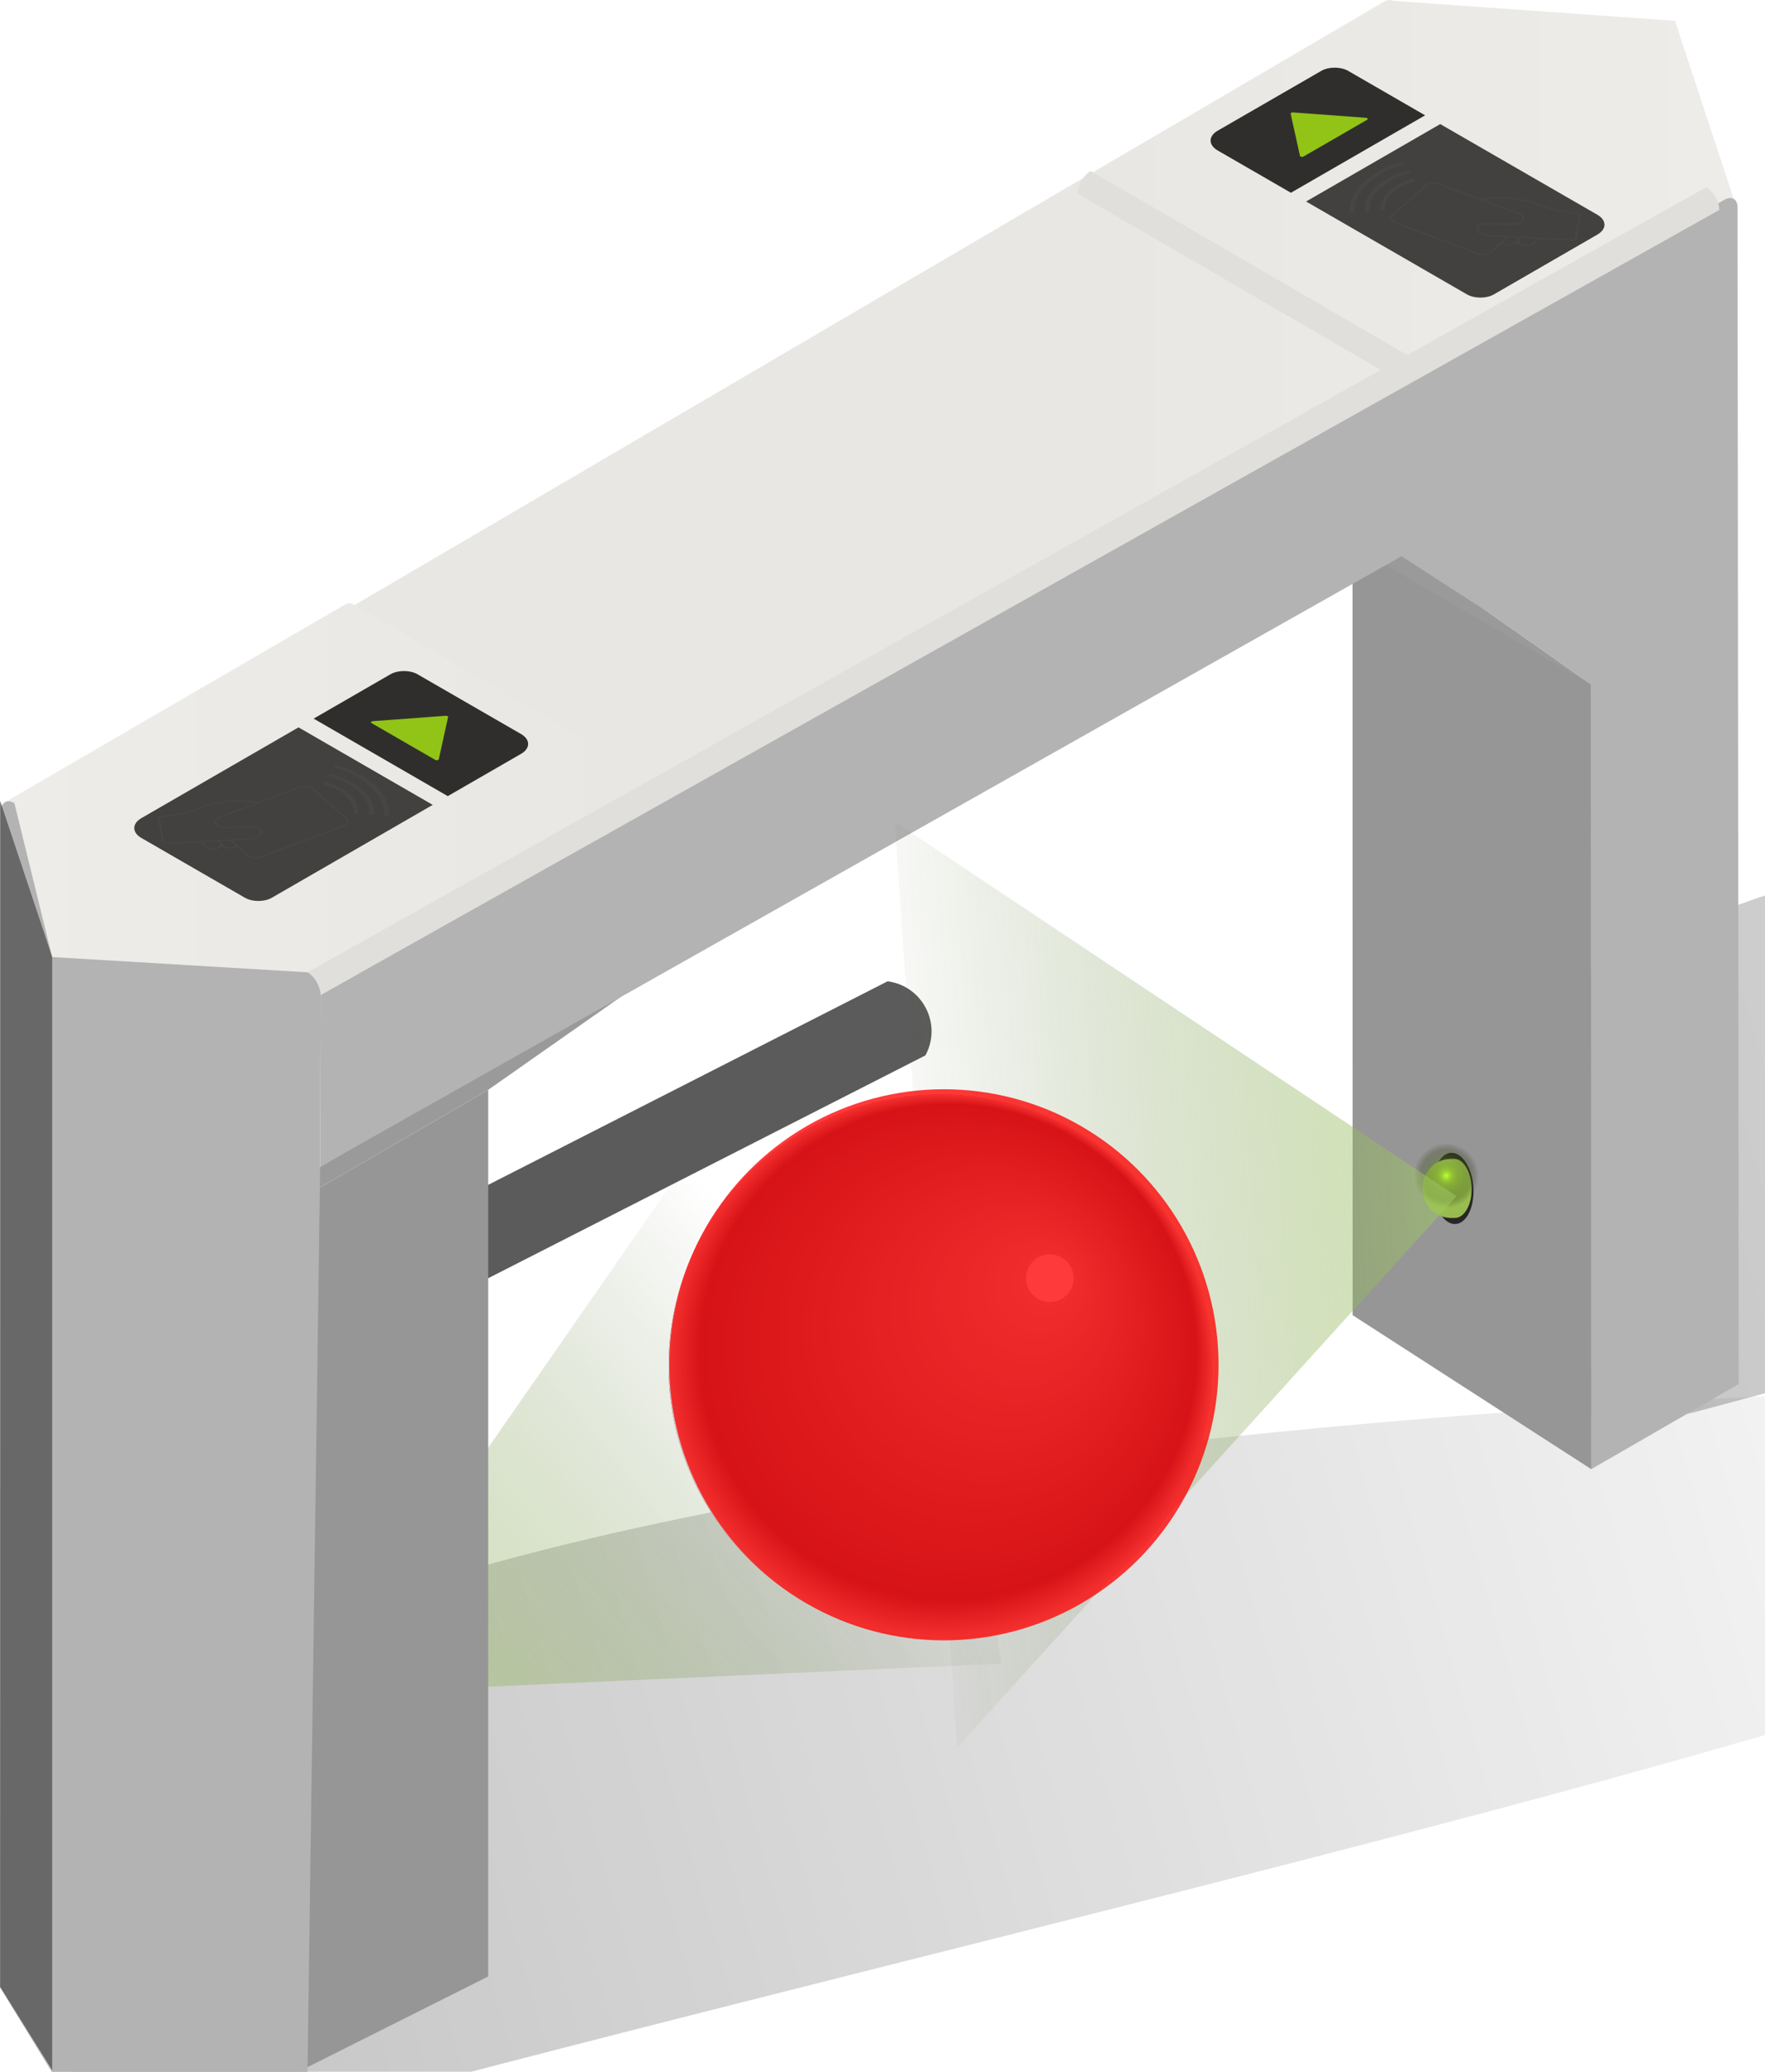 <svg width="23" height="27" viewBox="0 0 23 27" fill="none" xmlns="http://www.w3.org/2000/svg">
<g clip-path="url(#clip0_372_3861)">
<g opacity="0.46" filter="url(#filter0_f_372_3861)">
<path d="M22.128 18.391C21.356 18.601 18.945 18.738 18.319 16.747C15.667 9.129 44.848 8.827 48.54 8.827C51.493 8.827 47.304 10.158 46.073 11.579C44.172 13.078 30.343 16.163 22.128 18.391Z" fill="url(#paint0_linear_372_3861)" fill-opacity="0.5"/>
</g>
<g opacity="0.46" filter="url(#filter1_f_372_3861)">
<path d="M4.046 27.555C3.274 27.764 0.864 27.901 0.237 25.91C-2.414 18.292 26.767 17.99 30.458 17.99C33.412 17.99 29.222 19.321 27.992 20.742C26.09 22.241 12.262 25.326 4.046 27.555Z" fill="url(#paint1_linear_372_3861)" fill-opacity="0.5"/>
</g>
<g filter="url(#filter2_f_372_3861)">
<path d="M11.679 11.209L13.045 21.68L4.13 22.081L11.679 11.209Z" fill="url(#paint2_linear_372_3861)"/>
</g>
<path d="M5.045 16.112L11.567 12.788L11.579 12.79C12.03 12.858 12.277 13.353 12.059 13.754L5.537 17.078L5.045 16.112Z" fill="#5B5B5B"/>
<path d="M20.735 8.92L17.625 6.914L17.626 17.139L20.736 19.146L20.735 8.92Z" fill="#969696"/>
<path d="M18.487 7.342L14.048 4.763L16.297 6.341L20.735 8.92L18.487 7.342Z" fill="#9B9A9A"/>
<path d="M18.48 5.103L14.041 2.524L14.048 4.763L18.486 7.342L18.48 5.103Z" fill="#969696"/>
<path d="M18.154 0.011C18.123 -0.006 18.08 -0.004 18.032 0.024L2.577 9.083L7.016 11.662L22.471 2.603C22.518 2.575 22.561 2.573 22.592 2.591L21.827 0.271L18.154 0.011Z" fill="url(#paint3_linear_372_3861)"/>
<path d="M14.213 2.229C14.119 2.283 14.042 2.416 14.042 2.524L18.48 5.103C18.48 4.995 18.557 4.862 18.651 4.808L14.213 2.229Z" fill="#E0DFDC"/>
<path d="M22.47 2.603C22.566 2.548 22.641 2.593 22.642 2.701L22.658 18.036L20.736 19.146L20.734 8.92L19.407 7.988L18.166 7.185L18.48 5.103C18.48 4.995 18.556 4.862 18.65 4.808L22.47 2.603Z" fill="#B3B3B3"/>
<path d="M9.029 11.695C9.029 11.805 8.952 11.85 8.857 11.795C8.761 11.74 8.684 11.606 8.684 11.496C8.684 11.386 8.761 11.341 8.857 11.396C8.952 11.451 9.029 11.585 9.029 11.695Z" fill="#969696"/>
<path d="M18.571 1.503L16.822 2.512L15.868 1.961C15.745 1.89 15.745 1.774 15.868 1.703L17.219 0.923C17.315 0.868 17.472 0.868 17.567 0.923L18.571 1.503Z" fill="#302E2D"/>
<path d="M20.816 3.057L19.466 3.837C19.37 3.892 19.213 3.892 19.117 3.837L17.02 2.626L18.768 1.617L20.816 2.799C20.939 2.87 20.939 2.986 20.816 3.057Z" fill="#434040"/>
<path opacity="0.5" d="M20.555 2.774L20.33 2.741C20.31 2.738 20.291 2.734 20.273 2.729C20.213 2.713 20.065 2.671 19.98 2.633C19.927 2.609 19.713 2.576 19.703 2.575C19.575 2.56 19.318 2.582 19.278 2.585L18.751 2.388C18.691 2.366 18.611 2.376 18.573 2.41L18.133 2.804C18.094 2.838 18.111 2.884 18.171 2.907L19.261 3.314C19.321 3.336 19.401 3.326 19.439 3.291L19.571 3.174C19.583 3.182 19.598 3.188 19.614 3.192C19.644 3.199 19.677 3.199 19.707 3.192C19.731 3.187 19.751 3.177 19.764 3.166C19.78 3.178 19.805 3.196 19.842 3.205C19.872 3.213 19.905 3.213 19.935 3.206C19.958 3.201 19.978 3.191 19.991 3.179C19.995 3.176 19.998 3.172 20.001 3.169L20.043 3.112C20.233 3.122 20.405 3.132 20.482 3.137C20.504 3.138 20.525 3.132 20.536 3.122C20.541 3.118 20.544 3.113 20.545 3.108L20.603 2.814C20.607 2.795 20.586 2.778 20.555 2.774ZM19.418 3.283C19.387 3.311 19.323 3.318 19.275 3.301L18.185 2.894C18.137 2.876 18.124 2.839 18.154 2.811L18.595 2.418C18.625 2.39 18.689 2.383 18.737 2.4L19.789 2.793C19.831 2.809 19.849 2.84 19.831 2.869C19.816 2.894 19.774 2.918 19.699 2.914C19.699 2.914 19.539 2.91 19.383 2.906C19.298 2.903 19.244 2.939 19.237 2.973C19.227 3.019 19.285 3.063 19.368 3.072C19.434 3.079 19.514 3.085 19.632 3.091L19.418 3.283ZM19.698 3.178C19.674 3.184 19.648 3.184 19.625 3.178C19.609 3.174 19.596 3.168 19.586 3.16L19.661 3.093C19.698 3.095 19.741 3.097 19.787 3.099L19.75 3.148C19.74 3.162 19.722 3.173 19.698 3.178ZM19.977 3.162C19.967 3.176 19.948 3.186 19.925 3.192C19.901 3.197 19.875 3.197 19.852 3.191C19.803 3.179 19.78 3.147 19.801 3.119C19.801 3.118 19.814 3.101 19.814 3.101C19.832 3.102 19.852 3.103 19.872 3.103C19.92 3.106 19.968 3.108 20.015 3.111L19.977 3.162ZM20.577 2.812L20.52 3.106C20.518 3.116 20.502 3.123 20.485 3.122C20.385 3.116 20.127 3.1 19.875 3.089C19.61 3.076 19.475 3.069 19.372 3.057C19.303 3.05 19.254 3.013 19.262 2.975C19.264 2.966 19.27 2.957 19.279 2.949C19.298 2.932 19.333 2.92 19.381 2.921C19.537 2.925 19.697 2.929 19.697 2.929C19.786 2.934 19.837 2.904 19.855 2.874C19.876 2.839 19.855 2.8 19.803 2.781L19.311 2.597C19.391 2.591 19.593 2.577 19.698 2.589C19.7 2.589 19.915 2.623 19.964 2.644C20.051 2.683 20.201 2.726 20.261 2.742C20.281 2.748 20.302 2.752 20.323 2.755L20.548 2.788C20.567 2.791 20.579 2.801 20.577 2.812ZM18.351 2.225C18.359 2.223 18.389 2.256 18.376 2.259C18.134 2.309 17.805 2.511 17.853 2.751C17.855 2.759 17.79 2.76 17.789 2.755C17.739 2.505 18.099 2.277 18.351 2.225ZM18.411 2.328C18.419 2.326 18.451 2.358 18.439 2.361C18.246 2.41 18.035 2.538 18.05 2.738C18.051 2.746 17.989 2.747 17.989 2.742C17.973 2.534 18.208 2.38 18.411 2.328ZM18.3 2.143C17.986 2.21 17.609 2.487 17.659 2.766C17.661 2.775 17.593 2.776 17.591 2.771C17.541 2.49 17.947 2.179 18.274 2.108C18.282 2.107 18.313 2.14 18.3 2.143Z" fill="#4F4A4A"/>
<path d="M17.799 1.535L16.849 1.465C16.832 1.464 16.817 1.473 16.819 1.483L16.94 2.031C16.943 2.044 16.97 2.049 16.986 2.04L17.815 1.561C17.831 1.553 17.821 1.537 17.799 1.535Z" fill="#91C416"/>
<path d="M1.923 16.783L6.362 14.203V25.757L3.931 26.977L1.923 16.783Z" fill="#969696"/>
<path d="M4.171 15.205L8.61 12.626L6.361 14.203L1.923 16.783L4.171 15.205Z" fill="#9B9A9A"/>
<path d="M4.178 12.966L18.981 4.609L18.974 6.848L4.172 15.205L4.178 12.966Z" fill="#B3B3B3"/>
<path d="M4.504 7.874C4.535 7.856 4.578 7.859 4.626 7.886L8.543 10.167L4.104 12.746L0.68 12.472L0.188 10.466C0.14 10.438 0.097 10.435 0.066 10.453L4.504 7.874Z" fill="url(#paint4_linear_372_3861)"/>
<path d="M22.234 2.44C22.328 2.495 22.405 2.628 22.404 2.736L4.178 12.966C4.178 12.858 4.101 12.725 4.007 12.671L22.234 2.44Z" fill="#E0DFDC"/>
<path d="M0.188 10.466C0.092 10.411 0.016 10.455 0.016 10.563L1.66893e-05 25.899L0.68 27.008H4.007L4.172 15.205L4.178 12.966C4.178 12.858 4.102 12.725 4.007 12.671L0.68 12.472L0.188 10.466Z" fill="#B3B3B3"/>
<path d="M4.087 9.365L5.835 10.375L6.79 9.824C6.913 9.753 6.913 9.637 6.79 9.566L5.439 8.786C5.343 8.731 5.186 8.731 5.09 8.786L4.087 9.365Z" fill="#302E2D"/>
<path d="M1.842 10.92L3.193 11.7C3.289 11.755 3.446 11.755 3.541 11.7L5.639 10.489L3.89 9.479L1.842 10.662C1.719 10.733 1.719 10.849 1.842 10.92Z" fill="#434040"/>
<path opacity="0.5" d="M2.103 10.636L2.328 10.604C2.348 10.601 2.367 10.597 2.386 10.592C2.445 10.575 2.593 10.533 2.678 10.495C2.731 10.472 2.945 10.438 2.955 10.437C3.083 10.422 3.341 10.444 3.38 10.448L3.907 10.251C3.967 10.229 4.047 10.238 4.086 10.273L4.526 10.666C4.564 10.701 4.547 10.747 4.487 10.769L3.397 11.176C3.338 11.198 3.258 11.189 3.219 11.154L3.087 11.036C3.075 11.044 3.061 11.05 3.044 11.054C3.014 11.062 2.981 11.062 2.951 11.055C2.927 11.05 2.908 11.04 2.894 11.028C2.878 11.041 2.853 11.059 2.817 11.068C2.787 11.075 2.754 11.075 2.724 11.069C2.7 11.063 2.68 11.054 2.667 11.042C2.663 11.038 2.66 11.035 2.657 11.031L2.616 10.975C2.425 10.985 2.253 10.995 2.176 10.999C2.154 11.001 2.133 10.995 2.122 10.985C2.117 10.98 2.114 10.976 2.113 10.97L2.055 10.677C2.052 10.658 2.073 10.641 2.103 10.636ZM3.24 11.146C3.271 11.173 3.335 11.181 3.383 11.163L4.473 10.756C4.521 10.738 4.535 10.701 4.504 10.674L4.064 10.281C4.033 10.253 3.969 10.245 3.921 10.263L2.869 10.656C2.827 10.671 2.81 10.703 2.827 10.732C2.842 10.756 2.884 10.781 2.959 10.777C2.959 10.777 3.12 10.773 3.276 10.768C3.36 10.766 3.414 10.801 3.421 10.836C3.431 10.882 3.373 10.925 3.29 10.934C3.224 10.942 3.144 10.948 3.026 10.954L3.24 11.146ZM2.96 11.041C2.984 11.046 3.01 11.046 3.033 11.04C3.049 11.037 3.062 11.03 3.072 11.022L2.997 10.955C2.96 10.957 2.917 10.96 2.872 10.962L2.908 11.011C2.918 11.025 2.937 11.035 2.96 11.041ZM2.681 11.025C2.691 11.038 2.71 11.049 2.733 11.054C2.757 11.06 2.783 11.06 2.806 11.054C2.855 11.042 2.878 11.009 2.857 10.981C2.857 10.981 2.844 10.963 2.844 10.963C2.826 10.964 2.806 10.965 2.786 10.966C2.738 10.968 2.69 10.971 2.643 10.973L2.681 11.025ZM2.081 10.675L2.139 10.969C2.141 10.979 2.156 10.986 2.173 10.985C2.273 10.979 2.532 10.963 2.784 10.951C3.048 10.939 3.183 10.931 3.286 10.92C3.356 10.912 3.404 10.876 3.396 10.838C3.394 10.829 3.389 10.82 3.38 10.812C3.36 10.795 3.325 10.782 3.277 10.784C3.122 10.788 2.961 10.792 2.961 10.792C2.872 10.797 2.821 10.767 2.803 10.737C2.782 10.701 2.804 10.663 2.856 10.643L3.348 10.46C3.267 10.454 3.065 10.44 2.961 10.451C2.959 10.452 2.743 10.485 2.694 10.507C2.607 10.546 2.457 10.589 2.397 10.605C2.377 10.61 2.356 10.615 2.335 10.618L2.11 10.651C2.091 10.653 2.079 10.664 2.081 10.675ZM4.307 10.087C4.299 10.086 4.269 10.119 4.282 10.121C4.525 10.171 4.853 10.373 4.805 10.614C4.803 10.622 4.868 10.622 4.869 10.617C4.919 10.368 4.56 10.139 4.307 10.087ZM4.247 10.191C4.239 10.189 4.207 10.221 4.219 10.224C4.412 10.273 4.624 10.401 4.608 10.6C4.607 10.608 4.669 10.61 4.669 10.605C4.685 10.397 4.45 10.243 4.247 10.191ZM4.359 10.005C4.672 10.073 5.049 10.349 4.999 10.629C4.997 10.637 5.066 10.638 5.067 10.633C5.117 10.353 4.712 10.041 4.384 9.971C4.376 9.969 4.345 10.002 4.359 10.005Z" fill="#4F4A4A"/>
<path d="M4.859 9.398L5.809 9.328C5.826 9.327 5.841 9.335 5.839 9.345L5.718 9.894C5.715 9.907 5.688 9.912 5.672 9.903L4.843 9.424C4.827 9.415 4.837 9.4 4.859 9.398Z" fill="#91C416"/>
<path d="M0.68 26.977V12.472L0.002 10.438V25.892L0.68 26.977Z" fill="#686868"/>
<path d="M18.754 15.128C18.649 15.29 18.646 15.582 18.747 15.781C18.847 15.979 19.015 16.009 19.12 15.848C19.225 15.686 19.229 15.394 19.128 15.195C19.027 14.996 18.86 14.966 18.754 15.128Z" fill="#282626"/>
<path d="M18.587 15.291C18.463 15.506 18.576 15.867 18.917 15.873L18.963 15.872C19.019 15.871 19.074 15.833 19.116 15.759C19.201 15.609 19.197 15.365 19.108 15.215C19.063 15.138 19.004 15.101 18.946 15.102L18.9 15.103C18.766 15.108 18.656 15.175 18.587 15.291Z" fill="url(#paint5_radial_372_3861)"/>
<path d="M18.054 14.804C17.768 15.242 17.892 15.829 18.33 16.114C18.768 16.399 19.355 16.276 19.64 15.837C19.926 15.399 19.802 14.813 19.364 14.527C18.926 14.242 18.339 14.365 18.054 14.804Z" fill="url(#paint6_radial_372_3861)"/>
<g filter="url(#filter3_f_372_3861)">
<path d="M11.66 10.709L12.473 22.774L18.98 15.589L11.66 10.709Z" fill="url(#paint7_linear_372_3861)"/>
</g>
<path d="M15.794 17.805C15.794 19.76 14.209 21.345 12.253 21.345C10.297 21.345 8.712 19.76 8.712 17.805C8.712 15.849 10.297 14.264 12.253 14.264C14.209 14.264 15.794 15.849 15.794 17.805Z" fill="#CE2020"/>
<path d="M15.794 17.805C15.794 19.76 14.209 21.345 12.253 21.345C10.297 21.345 8.712 19.76 8.712 17.805C8.712 15.849 10.297 14.264 12.253 14.264C14.209 14.264 15.794 15.849 15.794 17.805Z" fill="#CCCCCC"/>
<path d="M15.789 17.8C15.789 19.752 14.207 21.334 12.256 21.334C10.304 21.334 8.722 19.752 8.722 17.8C8.722 15.849 10.304 14.267 12.256 14.267C14.207 14.267 15.789 15.849 15.789 17.8Z" fill="#C9C9C9"/>
<path d="M15.785 17.796C15.785 19.743 14.206 21.322 12.258 21.322C10.311 21.322 8.732 19.743 8.732 17.796C8.732 15.848 10.311 14.27 12.258 14.27C14.206 14.27 15.785 15.848 15.785 17.796Z" fill="#C6C6C7"/>
<path d="M15.779 17.792C15.779 19.735 14.204 21.311 12.26 21.311C10.317 21.311 8.741 19.735 8.741 17.792C8.741 15.848 10.317 14.273 12.26 14.273C14.204 14.273 15.779 15.848 15.779 17.792Z" fill="#C3C3C4"/>
<path d="M15.774 17.787C15.774 19.726 14.202 21.299 12.263 21.299C10.324 21.299 8.752 19.727 8.752 17.787C8.752 15.848 10.324 14.276 12.263 14.276C14.202 14.276 15.774 15.848 15.774 17.787Z" fill="#C0C0C2"/>
<path d="M15.77 17.783C15.77 19.718 14.201 21.287 12.266 21.287C10.33 21.287 8.761 19.718 8.761 17.783C8.761 15.848 10.33 14.279 12.266 14.279C14.201 14.279 15.77 15.848 15.77 17.783Z" fill="#BDBDBF"/>
<path d="M15.764 17.779C15.764 19.71 14.199 21.275 12.268 21.275C10.336 21.275 8.771 19.71 8.771 17.779C8.771 15.848 10.336 14.282 12.268 14.282C14.199 14.282 15.764 15.848 15.764 17.779Z" fill="#BABABD"/>
<path d="M15.76 17.775C15.76 19.702 14.197 21.264 12.27 21.264C10.343 21.264 8.781 19.701 8.781 17.775C8.781 15.848 10.343 14.285 12.27 14.285C14.197 14.285 15.76 15.848 15.76 17.775Z" fill="#B6B8BA"/>
<path d="M15.754 17.77C15.754 19.693 14.196 21.252 12.273 21.252C10.349 21.252 8.79 19.693 8.79 17.77C8.79 15.847 10.349 14.288 12.273 14.288C14.196 14.288 15.754 15.847 15.754 17.77Z" fill="#B3B5B8"/>
<path d="M15.75 17.766C15.75 19.685 14.194 21.241 12.275 21.241C10.356 21.241 8.8 19.685 8.8 17.766C8.8 15.847 10.356 14.291 12.275 14.291C14.194 14.291 15.75 15.847 15.75 17.766Z" fill="#B0B2B5"/>
<path d="M15.745 17.762C15.745 19.677 14.193 21.229 12.278 21.229C10.363 21.229 8.811 19.677 8.811 17.762C8.811 15.847 10.363 14.295 12.278 14.295C14.193 14.295 15.745 15.847 15.745 17.762Z" fill="#ADAFB2"/>
<path d="M15.74 17.758C15.74 19.668 14.191 21.217 12.28 21.217C10.369 21.217 8.82 19.668 8.82 17.758C8.82 15.847 10.369 14.298 12.28 14.298C14.191 14.298 15.74 15.847 15.74 17.758Z" fill="#AAACB0"/>
<path d="M15.735 17.753C15.735 19.66 14.19 21.206 12.283 21.206C10.376 21.206 8.83 19.66 8.83 17.753C8.83 15.846 10.376 14.301 12.283 14.301C14.19 14.301 15.735 15.846 15.735 17.753Z" fill="#A7A9AD"/>
<path d="M15.731 17.749C15.731 19.651 14.188 21.194 12.286 21.194C10.383 21.194 8.841 19.651 8.841 17.749C8.841 15.846 10.383 14.304 12.286 14.304C14.188 14.304 15.731 15.846 15.731 17.749Z" fill="#A4A6AB"/>
<path d="M15.726 17.745C15.726 19.643 14.186 21.182 12.288 21.182C10.389 21.182 8.85 19.643 8.85 17.745C8.85 15.846 10.389 14.307 12.288 14.307C14.187 14.307 15.726 15.846 15.726 17.745Z" fill="#A1A3A8"/>
<path d="M15.721 17.741C15.721 19.635 14.185 21.171 12.29 21.171C10.396 21.171 8.86 19.635 8.86 17.741C8.86 15.846 10.396 14.31 12.29 14.31C14.185 14.31 15.721 15.846 15.721 17.741Z" fill="#9EA0A6"/>
<path d="M15.716 17.736C15.716 19.627 14.183 21.159 12.293 21.159C10.402 21.159 8.869 19.627 8.869 17.736C8.869 15.845 10.402 14.313 12.293 14.313C14.183 14.313 15.716 15.845 15.716 17.736Z" fill="#9B9DA3"/>
<path d="M15.711 17.732C15.711 19.618 14.181 21.147 12.295 21.147C10.408 21.147 8.879 19.618 8.879 17.732C8.879 15.845 10.408 14.316 12.295 14.316C14.181 14.316 15.711 15.845 15.711 17.732Z" fill="#989AA0"/>
<path d="M15.706 17.728C15.706 19.61 14.18 21.136 12.298 21.136C10.415 21.136 8.889 19.61 8.889 17.728C8.889 15.845 10.415 14.319 12.298 14.319C14.18 14.319 15.706 15.845 15.706 17.728Z" fill="#95979E"/>
<path d="M15.701 17.723C15.701 19.602 14.178 21.124 12.3 21.124C10.421 21.124 8.899 19.601 8.899 17.723C8.899 15.845 10.421 14.322 12.3 14.322C14.178 14.322 15.701 15.845 15.701 17.723Z" fill="#92949B"/>
<path d="M15.696 17.719C15.696 19.593 14.177 21.113 12.302 21.113C10.428 21.113 8.909 19.593 8.909 17.719C8.909 15.845 10.428 14.325 12.302 14.325C14.177 14.325 15.696 15.844 15.696 17.719Z" fill="#8F9199"/>
<path d="M15.691 17.715C15.691 19.585 14.175 21.101 12.305 21.101C10.435 21.101 8.919 19.585 8.919 17.715C8.919 15.844 10.435 14.328 12.305 14.328C14.175 14.328 15.691 15.844 15.691 17.715Z" fill="#8B8F96"/>
<path d="M15.686 17.71C15.686 19.576 14.173 21.089 12.307 21.089C10.441 21.089 8.928 19.576 8.928 17.71C8.928 15.844 10.441 14.332 12.307 14.332C14.173 14.331 15.686 15.844 15.686 17.71Z" fill="#888C94"/>
<path d="M15.681 17.706C15.681 19.568 14.172 21.077 12.31 21.077C10.448 21.077 8.938 19.568 8.938 17.706C8.938 15.844 10.448 14.334 12.31 14.334C14.172 14.335 15.681 15.844 15.681 17.706Z" fill="#858991"/>
<path d="M15.677 17.702C15.677 19.559 14.171 21.066 12.313 21.066C10.455 21.066 8.948 19.559 8.948 17.702C8.948 15.843 10.455 14.337 12.313 14.337C14.171 14.338 15.677 15.844 15.677 17.702Z" fill="#82868F"/>
<path d="M15.671 17.698C15.671 19.551 14.168 21.054 12.315 21.054C10.461 21.054 8.958 19.551 8.958 17.698C8.958 15.843 10.461 14.341 12.315 14.341C14.169 14.341 15.671 15.843 15.671 17.698Z" fill="#7F838C"/>
<path d="M15.667 17.693C15.667 19.543 14.167 21.043 12.317 21.043C10.467 21.043 8.968 19.543 8.968 17.693C8.968 15.843 10.467 14.344 12.317 14.344C14.167 14.344 15.667 15.843 15.667 17.693Z" fill="#7C8089"/>
<path d="M15.662 17.689C15.662 19.535 14.166 21.031 12.32 21.031C10.474 21.031 8.978 19.535 8.978 17.689C8.978 15.843 10.474 14.347 12.32 14.347C14.166 14.347 15.662 15.843 15.662 17.689Z" fill="#797D87"/>
<path d="M15.657 17.685C15.657 19.526 14.164 21.019 12.322 21.019C10.48 21.019 8.988 19.526 8.988 17.685C8.988 15.843 10.48 14.35 12.322 14.35C14.164 14.35 15.657 15.843 15.657 17.685Z" fill="#767A84"/>
<path d="M15.652 17.68C15.652 19.518 14.162 21.008 12.324 21.008C10.487 21.008 8.997 19.518 8.997 17.68C8.997 15.842 10.487 14.353 12.324 14.353C14.162 14.353 15.652 15.842 15.652 17.68Z" fill="#737782"/>
<path d="M15.647 17.676C15.647 19.509 14.161 20.996 12.327 20.996C10.494 20.996 9.007 19.509 9.007 17.676C9.007 15.842 10.494 14.356 12.327 14.356C14.161 14.356 15.647 15.842 15.647 17.676Z" fill="#70747F"/>
<path d="M15.642 17.672C15.642 19.501 14.159 20.985 12.329 20.985C10.5 20.985 9.017 19.501 9.017 17.672C9.017 15.842 10.5 14.359 12.329 14.359C14.159 14.359 15.642 15.842 15.642 17.672Z" fill="#6D717D"/>
<path d="M15.637 17.667C15.637 19.493 14.157 20.973 12.332 20.973C10.506 20.973 9.026 19.493 9.026 17.667C9.026 15.842 10.506 14.362 12.332 14.362C14.157 14.362 15.637 15.842 15.637 17.667Z" fill="#6A6E7A"/>
<path d="M15.633 17.663C15.633 19.485 14.156 20.961 12.335 20.961C10.513 20.961 9.037 19.485 9.037 17.663C9.037 15.842 10.513 14.365 12.335 14.365C14.156 14.365 15.633 15.842 15.633 17.663Z" fill="#676B77"/>
<path d="M15.628 17.659C15.628 19.476 14.154 20.95 12.337 20.95C10.52 20.95 9.046 19.476 9.046 17.659C9.046 15.841 10.52 14.368 12.337 14.368C14.154 14.368 15.628 15.841 15.628 17.659Z" fill="#646875"/>
<path d="M15.623 17.655C15.623 19.468 14.153 20.938 12.34 20.938C10.526 20.938 9.056 19.468 9.056 17.655C9.056 15.841 10.526 14.372 12.34 14.372C14.153 14.371 15.623 15.841 15.623 17.655Z" fill="#606672"/>
<path d="M15.618 17.651C15.618 19.46 14.151 20.926 12.342 20.926C10.533 20.926 9.066 19.46 9.066 17.651C9.066 15.841 10.533 14.375 12.342 14.375C14.151 14.374 15.618 15.841 15.618 17.651Z" fill="#5D6370"/>
<path d="M15.613 17.646C15.613 19.451 14.149 20.915 12.344 20.915C10.539 20.915 9.076 19.451 9.076 17.646C9.076 15.841 10.539 14.378 12.344 14.378C14.149 14.377 15.613 15.841 15.613 17.646Z" fill="#5A606D"/>
<path d="M15.608 17.642C15.608 19.443 14.148 20.903 12.347 20.903C10.546 20.903 9.086 19.443 9.086 17.642C9.086 15.84 10.546 14.381 12.347 14.381C14.148 14.381 15.608 15.84 15.608 17.642Z" fill="#575D6B"/>
<path d="M14.511 20.07C15.853 18.875 15.972 16.819 14.777 15.477C13.582 14.135 11.525 14.016 10.183 15.211C8.841 16.406 8.722 18.463 9.918 19.805C11.113 21.147 13.169 21.266 14.511 20.07Z" fill="#545A68"/>
<path d="M13.744 20.57C15.364 19.802 16.055 17.866 15.287 16.246C14.52 14.626 12.584 13.935 10.963 14.702C9.343 15.47 8.652 17.406 9.42 19.026C10.187 20.647 12.123 21.338 13.744 20.57Z" fill="#515766"/>
<path d="M13.096 20.777C14.837 20.366 15.915 18.621 15.504 16.88C15.093 15.139 13.348 14.061 11.607 14.472C9.866 14.883 8.788 16.628 9.199 18.369C9.61 20.11 11.355 21.188 13.096 20.777Z" fill="#4E5463"/>
<path d="M13.71 20.475C15.297 19.747 15.993 17.87 15.264 16.283C14.536 14.696 12.659 14.001 11.072 14.729C9.485 15.458 8.79 17.335 9.518 18.921C10.247 20.508 12.124 21.204 13.71 20.475Z" fill="#515766"/>
<path d="M15.508 17.578C15.508 19.281 14.127 20.662 12.425 20.662C10.722 20.662 9.341 19.281 9.341 17.578C9.341 15.875 10.722 14.495 12.425 14.495C14.127 14.495 15.508 15.875 15.508 17.578Z" fill="#545A68"/>
<path d="M15.464 17.553C15.464 19.213 14.119 20.558 12.459 20.558C10.799 20.558 9.454 19.213 9.454 17.553C9.454 15.893 10.799 14.547 12.459 14.547C14.119 14.547 15.464 15.893 15.464 17.553Z" fill="#575D6B"/>
<path d="M15.422 17.527C15.422 19.144 14.111 20.455 12.494 20.455C10.877 20.455 9.567 19.144 9.567 17.527C9.567 15.91 10.877 14.6 12.494 14.6C14.111 14.6 15.422 15.91 15.422 17.527Z" fill="#5A606D"/>
<path d="M15.379 17.502C15.379 19.076 14.103 20.352 12.529 20.352C10.955 20.352 9.679 19.076 9.679 17.502C9.679 15.928 10.955 14.653 12.529 14.653C14.103 14.653 15.379 15.928 15.379 17.502Z" fill="#5D6370"/>
<path d="M15.336 17.477C15.336 19.008 14.095 20.249 12.564 20.249C11.033 20.249 9.792 19.008 9.792 17.477C9.792 15.946 11.033 14.705 12.564 14.705C14.094 14.705 15.336 15.946 15.336 17.477Z" fill="#606672"/>
<path d="M15.293 17.451C15.293 18.939 14.087 20.145 12.599 20.145C11.111 20.145 9.905 18.939 9.905 17.451C9.905 15.963 11.111 14.757 12.599 14.757C14.087 14.757 15.293 15.963 15.293 17.451Z" fill="#646875"/>
<path d="M15.25 17.426C15.25 18.871 14.079 20.042 12.634 20.042C11.189 20.042 10.018 18.871 10.018 17.426C10.018 15.981 11.189 14.81 12.634 14.81C14.079 14.81 15.25 15.981 15.25 17.426Z" fill="#676B77"/>
<path d="M15.207 17.401C15.207 18.802 14.071 19.939 12.669 19.939C11.267 19.939 10.131 18.802 10.131 17.401C10.131 15.998 11.267 14.862 12.669 14.862C14.071 14.862 15.207 15.998 15.207 17.401Z" fill="#6A6E7A"/>
<path d="M15.164 17.375C15.164 18.734 14.063 19.836 12.704 19.836C11.345 19.836 10.243 18.734 10.243 17.375C10.243 16.016 11.345 14.915 12.704 14.915C14.063 14.915 15.164 16.016 15.164 17.375Z" fill="#6D717D"/>
<path d="M15.121 17.35C15.121 18.666 14.055 19.733 12.739 19.733C11.423 19.733 10.356 18.666 10.356 17.35C10.356 16.034 11.423 14.967 12.739 14.967C14.055 14.967 15.121 16.034 15.121 17.35Z" fill="#70747F"/>
<path d="M15.079 17.325C15.079 18.598 14.047 19.629 12.774 19.629C11.501 19.629 10.469 18.598 10.469 17.325C10.469 16.052 11.501 15.02 12.774 15.02C14.047 15.02 15.079 16.052 15.079 17.325Z" fill="#737782"/>
<path d="M15.035 17.299C15.035 18.529 14.038 19.526 12.809 19.526C11.579 19.526 10.582 18.529 10.582 17.299C10.582 16.07 11.579 15.072 12.809 15.072C14.039 15.072 15.035 16.069 15.035 17.299Z" fill="#767A84"/>
<path d="M14.993 17.274C14.993 18.461 14.031 19.423 12.844 19.423C11.657 19.423 10.695 18.461 10.695 17.274C10.695 16.087 11.657 15.125 12.844 15.125C14.031 15.125 14.993 16.087 14.993 17.274Z" fill="#797D87"/>
<path d="M14.95 17.249C14.95 18.393 14.022 19.32 12.879 19.32C11.735 19.32 10.807 18.393 10.807 17.249C10.807 16.105 11.735 15.177 12.879 15.177C14.022 15.177 14.95 16.105 14.95 17.249Z" fill="#7C8089"/>
<path d="M14.907 17.223C14.907 18.324 14.014 19.216 12.913 19.216C11.813 19.216 10.92 18.324 10.92 17.223C10.92 16.122 11.813 15.229 12.913 15.229C14.014 15.23 14.907 16.122 14.907 17.223Z" fill="#7F838C"/>
<path d="M14.864 17.198C14.864 18.256 14.006 19.113 12.948 19.113C11.89 19.113 11.033 18.256 11.033 17.198C11.033 16.14 11.89 15.283 12.948 15.283C14.006 15.283 14.864 16.14 14.864 17.198Z" fill="#82868F"/>
<path d="M14.821 17.173C14.821 18.188 13.998 19.01 12.983 19.01C11.968 19.01 11.146 18.188 11.146 17.173C11.146 16.157 11.968 15.335 12.983 15.335C13.998 15.335 14.821 16.157 14.821 17.173Z" fill="#858991"/>
<path d="M14.778 17.147C14.778 18.119 13.99 18.907 13.018 18.907C12.046 18.907 11.258 18.119 11.258 17.147C11.258 16.175 12.046 15.387 13.018 15.387C13.99 15.387 14.778 16.175 14.778 17.147Z" fill="#888C94"/>
<path d="M14.735 17.122C14.735 18.051 13.982 18.803 13.053 18.803C12.124 18.803 11.372 18.051 11.372 17.122C11.372 16.193 12.124 15.44 13.053 15.44C13.982 15.44 14.735 16.193 14.735 17.122Z" fill="#8B8F96"/>
<path d="M14.692 17.097C14.692 17.982 13.974 18.7 13.088 18.7C12.202 18.7 11.484 17.982 11.484 17.097C11.484 16.211 12.202 15.492 13.088 15.492C13.974 15.492 14.692 16.211 14.692 17.097Z" fill="#8F9199"/>
<path d="M14.649 17.071C14.649 17.914 13.966 18.597 13.124 18.597C12.281 18.597 11.597 17.914 11.597 17.071C11.597 16.228 12.281 15.545 13.124 15.545C13.966 15.545 14.649 16.228 14.649 17.071Z" fill="#92949B"/>
<path d="M14.607 17.046C14.607 17.846 13.959 18.494 13.159 18.494C12.359 18.494 11.711 17.846 11.711 17.046C11.711 16.246 12.359 15.597 13.159 15.597C13.959 15.597 14.607 16.246 14.607 17.046Z" fill="#95979E"/>
<path d="M14.563 17.02C14.563 17.777 13.95 18.391 13.193 18.391C12.436 18.391 11.822 17.777 11.822 17.02C11.822 16.264 12.436 15.65 13.193 15.65C13.95 15.65 14.563 16.264 14.563 17.02Z" fill="#989AA0"/>
<path d="M14.521 16.995C14.521 17.709 13.942 18.287 13.228 18.287C12.514 18.287 11.935 17.709 11.935 16.995C11.935 16.281 12.514 15.702 13.228 15.702C13.942 15.702 14.521 16.281 14.521 16.995Z" fill="#9B9DA3"/>
<path d="M14.478 16.97C14.478 17.641 13.934 18.184 13.264 18.184C12.592 18.184 12.049 17.64 12.049 16.97C12.049 16.299 12.592 15.755 13.264 15.755C13.934 15.755 14.478 16.299 14.478 16.97Z" fill="#9EA0A6"/>
<path d="M14.435 16.944C14.435 17.572 13.926 18.081 13.298 18.081C12.67 18.081 12.161 17.572 12.161 16.944C12.161 16.316 12.67 15.807 13.298 15.807C13.926 15.807 14.435 16.316 14.435 16.944Z" fill="#A1A3A8"/>
<path d="M14.392 16.919C14.392 17.504 13.918 17.978 13.333 17.978C12.748 17.978 12.274 17.504 12.274 16.919C12.274 16.334 12.748 15.86 13.333 15.86C13.918 15.86 14.392 16.334 14.392 16.919Z" fill="#A4A6AB"/>
<path d="M14.348 16.894C14.348 17.436 13.909 17.875 13.367 17.875C12.825 17.875 12.386 17.436 12.386 16.894C12.386 16.352 12.825 15.912 13.367 15.912C13.909 15.912 14.348 16.352 14.348 16.894Z" fill="#A7A9AD"/>
<path d="M14.306 16.868C14.306 17.367 13.902 17.771 13.403 17.771C12.904 17.771 12.5 17.367 12.5 16.868C12.5 16.369 12.904 15.965 13.403 15.965C13.902 15.965 14.306 16.369 14.306 16.868Z" fill="#AAACB0"/>
<path d="M14.263 16.843C14.263 17.299 13.894 17.668 13.438 17.668C12.982 17.668 12.612 17.299 12.612 16.843C12.612 16.387 12.982 16.018 13.438 16.018C13.894 16.017 14.263 16.387 14.263 16.843Z" fill="#ADAFB2"/>
<path d="M14.22 16.818C14.22 17.231 13.886 17.565 13.473 17.565C13.06 17.565 12.725 17.23 12.725 16.818C12.725 16.404 13.06 16.07 13.473 16.07C13.886 16.07 14.22 16.405 14.22 16.818Z" fill="#B0B2B5"/>
<path d="M14.178 16.792C14.178 17.162 13.878 17.462 13.508 17.462C13.138 17.462 12.839 17.162 12.839 16.792C12.839 16.422 13.138 16.122 13.508 16.122C13.878 16.122 14.178 16.422 14.178 16.792Z" fill="#B3B5B8"/>
<path d="M14.135 16.767C14.135 17.094 13.87 17.359 13.543 17.359C13.216 17.359 12.951 17.094 12.951 16.767C12.951 16.44 13.216 16.175 13.543 16.175C13.87 16.175 14.135 16.44 14.135 16.767Z" fill="#B6B8BA"/>
<path d="M14.092 16.741C14.092 17.025 13.862 17.255 13.578 17.255C13.294 17.255 13.064 17.026 13.064 16.741C13.064 16.457 13.294 16.227 13.578 16.227C13.862 16.227 14.092 16.457 14.092 16.741Z" fill="#BABABD"/>
<path d="M14.049 16.716C14.049 16.957 13.853 17.152 13.613 17.152C13.371 17.152 13.176 16.957 13.176 16.716C13.176 16.476 13.371 16.28 13.613 16.28C13.854 16.28 14.049 16.475 14.049 16.716Z" fill="#BDBDBF"/>
<path d="M14.006 16.691C14.006 16.889 13.846 17.049 13.648 17.049C13.45 17.049 13.29 16.889 13.29 16.691C13.29 16.493 13.45 16.332 13.648 16.332C13.846 16.332 14.006 16.493 14.006 16.691Z" fill="#C0C0C2"/>
<path d="M13.963 16.665C13.963 16.82 13.838 16.945 13.683 16.945C13.528 16.945 13.403 16.82 13.403 16.665C13.403 16.511 13.528 16.385 13.683 16.385C13.838 16.385 13.963 16.511 13.963 16.665Z" fill="#C3C3C4"/>
<path d="M13.92 16.64C13.92 16.752 13.83 16.842 13.718 16.842C13.606 16.842 13.515 16.752 13.515 16.64C13.515 16.528 13.606 16.437 13.718 16.437C13.83 16.437 13.92 16.528 13.92 16.64Z" fill="#C6C6C7"/>
<path d="M13.877 16.615C13.877 16.684 13.822 16.739 13.753 16.739C13.684 16.739 13.628 16.684 13.628 16.615C13.628 16.546 13.684 16.49 13.753 16.49C13.822 16.49 13.877 16.546 13.877 16.615Z" fill="#C9C9C9"/>
<path d="M13.834 16.589C13.834 16.616 13.813 16.636 13.787 16.636C13.761 16.636 13.741 16.616 13.741 16.589C13.741 16.564 13.761 16.542 13.787 16.542C13.813 16.542 13.834 16.563 13.834 16.589Z" fill="#CCCCCC"/>
<path d="M13.991 16.658C13.991 16.83 13.852 16.968 13.68 16.968C13.509 16.968 13.37 16.829 13.37 16.658C13.37 16.486 13.508 16.347 13.68 16.347C13.852 16.347 13.991 16.487 13.991 16.658Z" fill="white"/>
<g style="mix-blend-mode:overlay">
<ellipse cx="12.3" cy="17.786" rx="3.579" ry="3.591" fill="#FF0000" fill-opacity="0.77"/>
</g>
</g>
<defs>
<filter id="filter0_f_372_3861" x="-8.751" y="-18.073" width="85.225" height="63.479" filterUnits="userSpaceOnUse" color-interpolation-filters="sRGB">
<feFlood flood-opacity="0" result="BackgroundImageFix"/>
<feBlend mode="normal" in="SourceGraphic" in2="BackgroundImageFix" result="shape"/>
<feGaussianBlur stdDeviation="13.45" result="effect1_foregroundBlur_372_3861"/>
</filter>
<filter id="filter1_f_372_3861" x="-26.833" y="-8.91" width="85.225" height="63.479" filterUnits="userSpaceOnUse" color-interpolation-filters="sRGB">
<feFlood flood-opacity="0" result="BackgroundImageFix"/>
<feBlend mode="normal" in="SourceGraphic" in2="BackgroundImageFix" result="shape"/>
<feGaussianBlur stdDeviation="13.45" result="effect1_foregroundBlur_372_3861"/>
</filter>
<filter id="filter2_f_372_3861" x="0.13" y="7.209" width="16.916" height="18.871" filterUnits="userSpaceOnUse" color-interpolation-filters="sRGB">
<feFlood flood-opacity="0" result="BackgroundImageFix"/>
<feBlend mode="normal" in="SourceGraphic" in2="BackgroundImageFix" result="shape"/>
<feGaussianBlur stdDeviation="2" result="effect1_foregroundBlur_372_3861"/>
</filter>
<filter id="filter3_f_372_3861" x="7.66" y="6.709" width="15.32" height="20.065" filterUnits="userSpaceOnUse" color-interpolation-filters="sRGB">
<feFlood flood-opacity="0" result="BackgroundImageFix"/>
<feBlend mode="normal" in="SourceGraphic" in2="BackgroundImageFix" result="shape"/>
<feGaussianBlur stdDeviation="2" result="effect1_foregroundBlur_372_3861"/>
</filter>
<linearGradient id="paint0_linear_372_3861" x1="19.862" y1="17.015" x2="47.718" y2="9.028" gradientUnits="userSpaceOnUse">
<stop/>
<stop offset="1" stop-opacity="0"/>
</linearGradient>
<linearGradient id="paint1_linear_372_3861" x1="1.781" y1="26.178" x2="29.636" y2="18.191" gradientUnits="userSpaceOnUse">
<stop/>
<stop offset="1" stop-opacity="0"/>
</linearGradient>
<linearGradient id="paint2_linear_372_3861" x1="10.446" y1="17.006" x2="4.367" y2="21.917" gradientUnits="userSpaceOnUse">
<stop stop-color="#4F6331" stop-opacity="0"/>
<stop offset="1" stop-color="#A0C963" stop-opacity="0.5"/>
</linearGradient>
<linearGradient id="paint3_linear_372_3861" x1="14.207" y1="2.404" x2="22.587" y2="2.404" gradientUnits="userSpaceOnUse">
<stop stop-color="#E8E7E3"/>
<stop offset="1" stop-color="#EDECE8"/>
</linearGradient>
<linearGradient id="paint4_linear_372_3861" x1="8.446" y1="10.267" x2="0.066" y2="10.267" gradientUnits="userSpaceOnUse">
<stop stop-color="#E8E7E3"/>
<stop offset="1" stop-color="#EDECE8"/>
</linearGradient>
<radialGradient id="paint5_radial_372_3861" cx="0" cy="0" r="1" gradientUnits="userSpaceOnUse" gradientTransform="translate(18.825 15.077) rotate(-146.923) scale(0.809 0.809)">
<stop stop-color="#BCE868"/>
<stop offset="0.362" stop-color="#A9D05B"/>
<stop offset="0.725" stop-color="#9BC051"/>
<stop offset="1" stop-color="#96BA4E"/>
</radialGradient>
<radialGradient id="paint6_radial_372_3861" cx="0" cy="0" r="1" gradientUnits="userSpaceOnUse" gradientTransform="translate(18.847 15.32) rotate(-144.438) scale(1.169)">
<stop stop-color="#BEFF3D"/>
<stop offset="0.046" stop-color="#9CD232"/>
<stop offset="0.099" stop-color="#7CA628" stop-opacity="0.7"/>
<stop offset="0.157" stop-color="#5E7E1E" stop-opacity="0.5"/>
<stop offset="0.219" stop-color="#455C16" stop-opacity="0.4"/>
<stop offset="0.287" stop-color="#2F3F0F" stop-opacity="0.3"/>
<stop offset="0.362" stop-color="#1E280A" stop-opacity="0"/>
<stop offset="0.448" stop-color="#101605" stop-opacity="0"/>
<stop offset="0.551" stop-color="#070902" stop-opacity="0"/>
<stop offset="0.688" stop-color="#020200" stop-opacity="0"/>
<stop offset="1" stop-opacity="0"/>
</radialGradient>
<linearGradient id="paint7_linear_372_3861" x1="11.389" y1="16.132" x2="18.709" y2="15.589" gradientUnits="userSpaceOnUse">
<stop stop-color="#4F6331" stop-opacity="0"/>
<stop offset="1" stop-color="#A0C963" stop-opacity="0.5"/>
</linearGradient>
<clipPath id="clip0_372_3861">
<rect width="23" height="27" fill="white"/>
</clipPath>
</defs>
</svg>
